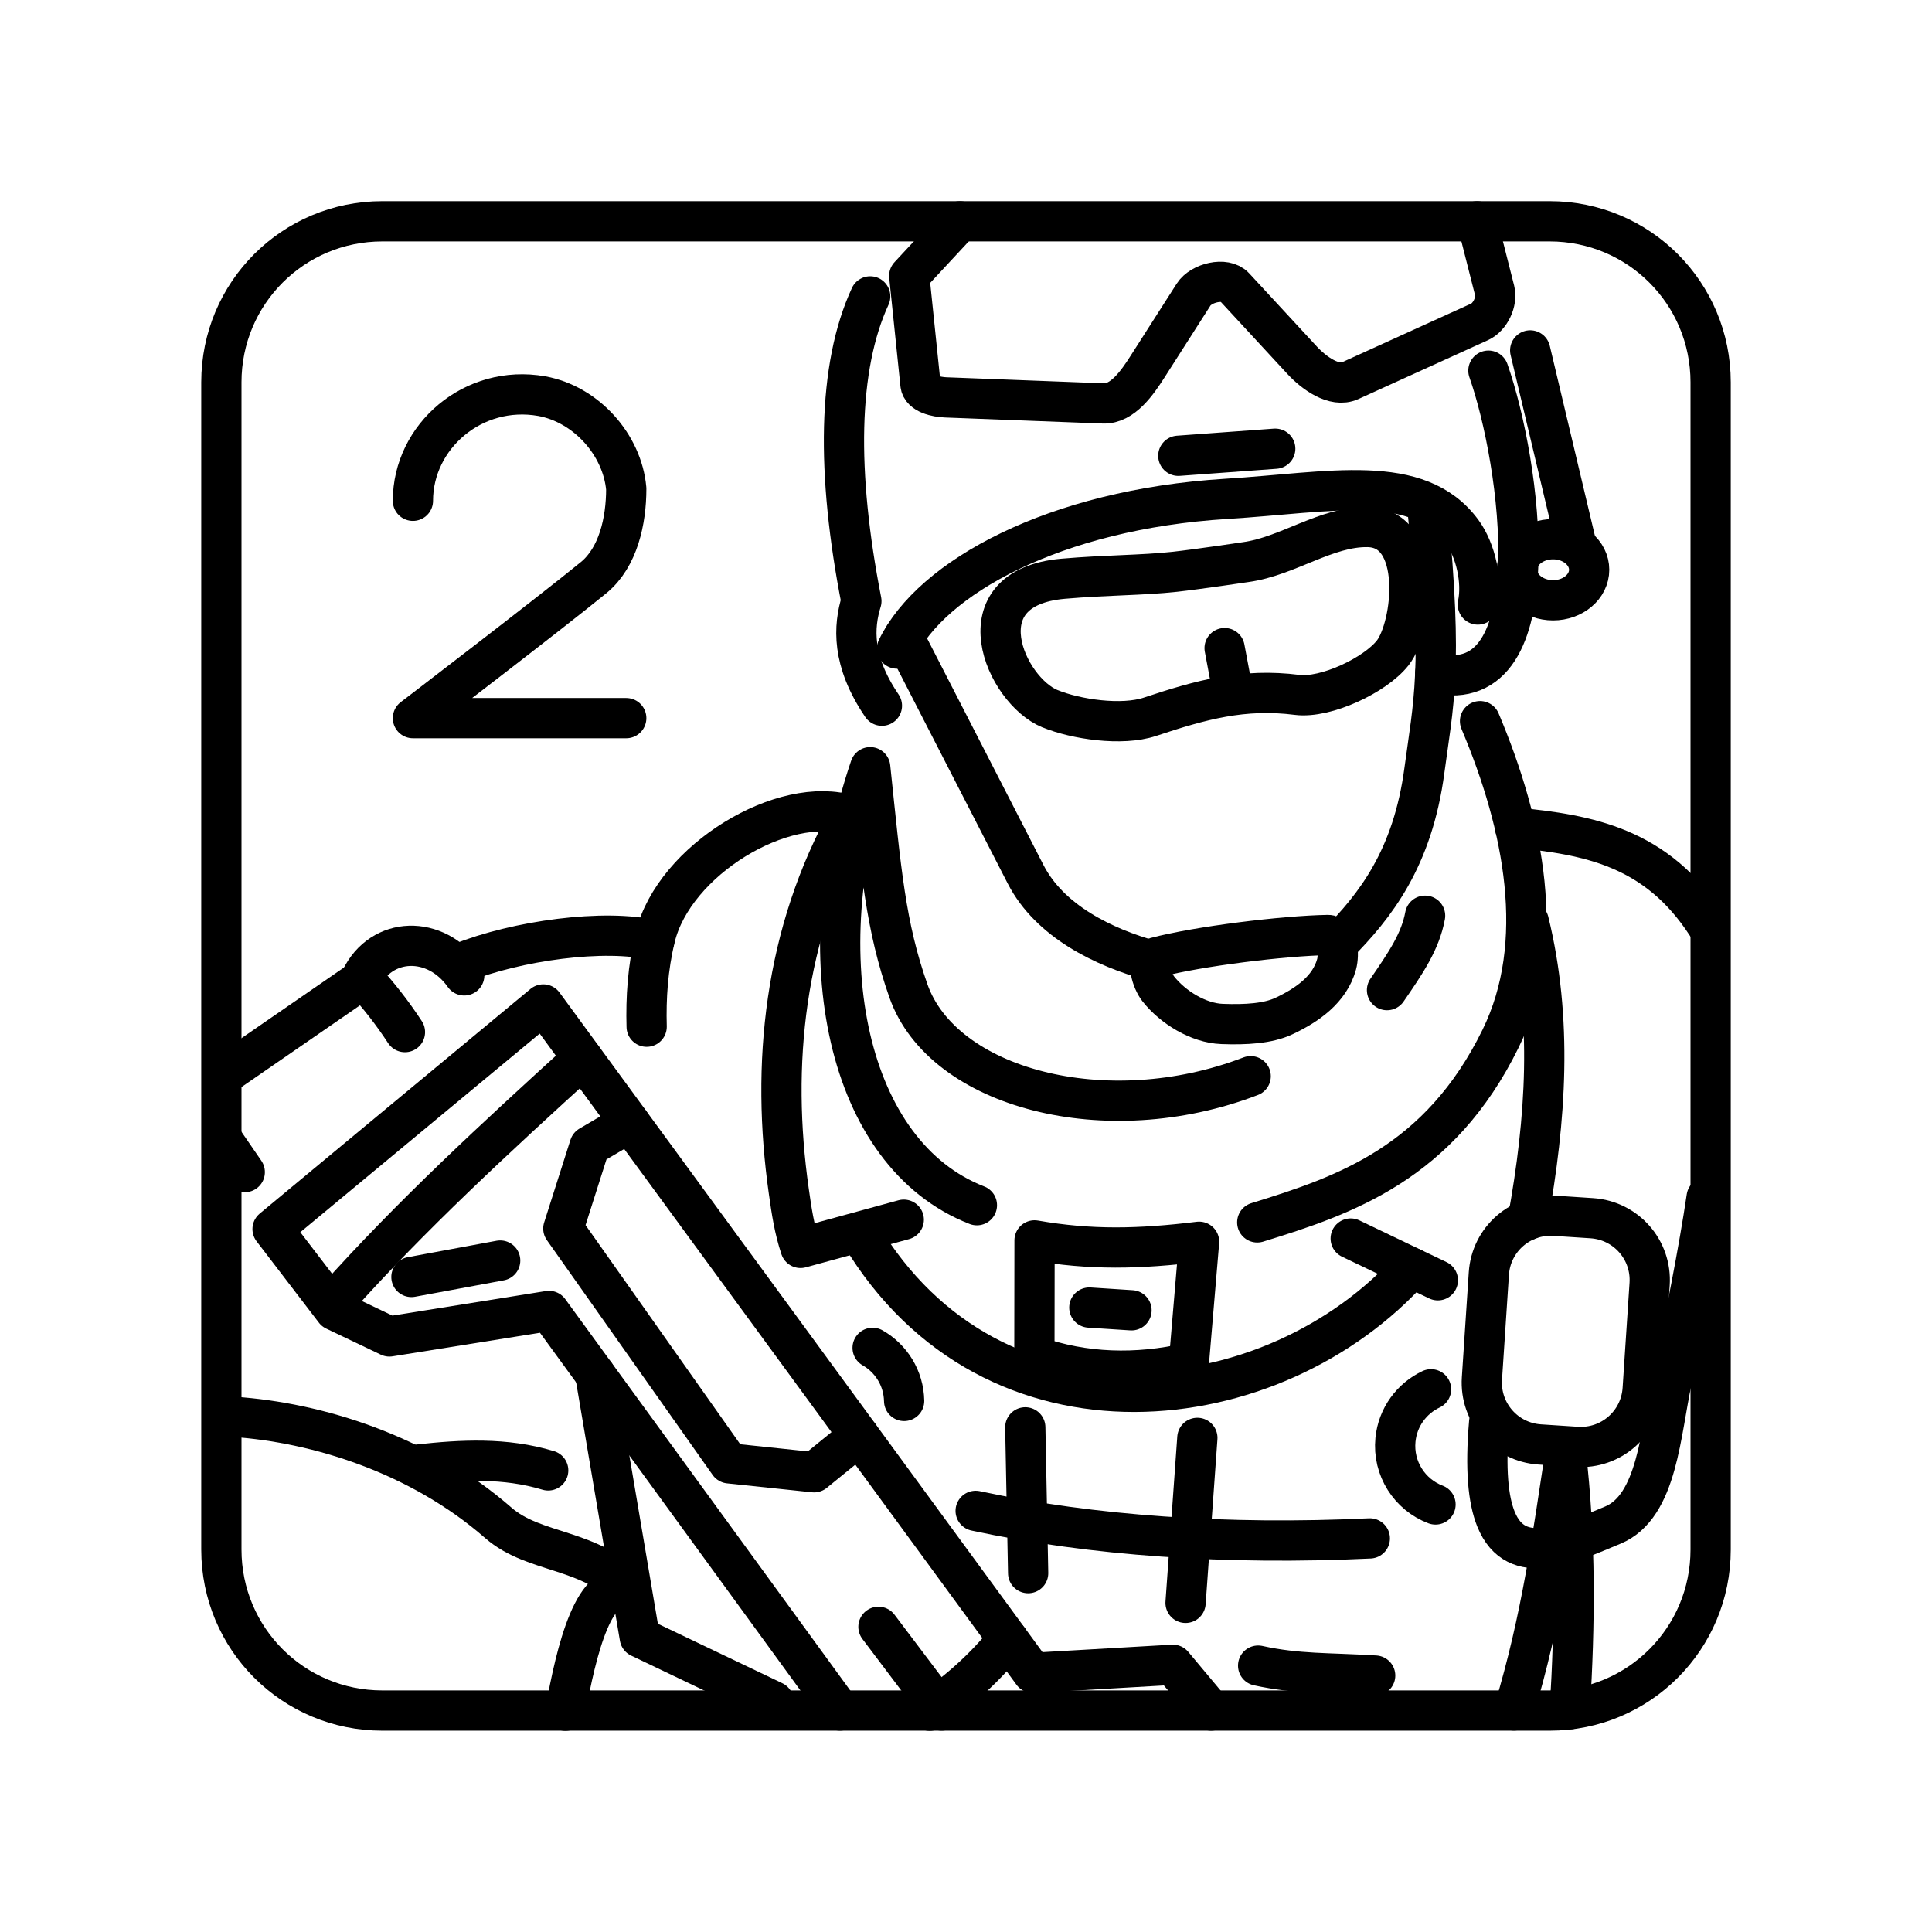 <?xml version="1.0" encoding="UTF-8"?><svg id="a" xmlns="http://www.w3.org/2000/svg" viewBox="0 0 48 48"><defs><style>.bg{fill:none;stroke:#000;stroke-linecap:round;stroke-linejoin:round;}</style></defs><g id="b"><path id="c" class="bg" d="M9.5,5.498h29c2.216,0,4,1.784,4,4v29c0,2.216-1.784,4-4,4H9.5c-2.216,0-4-1.784-4-4V9.498c0-2.216,1.784-4,4-4Z"/><g id="d"><path id="e" class="bg" d="M22.287,16.114c.852-1.764,3.906-3.457,8.18-3.72,2.586-.159,4.768-.673,5.862.821.333.454.508,1.233.387,1.804"/><path id="f" class="bg" d="M21.911,17.533c-.76-1.119-.704-1.97-.51-2.599-.624-3.187-.592-5.815.219-7.57"/><path id="g" class="bg" d="M36.979,9.209c.798,2.267,1.614,8.167-1.321,7.521"/><path id="h" class="bg" d="M23.85,5.498l-1.26,1.356.279,2.696c.024.234.393.314.628.323l3.914.15c.48.018.848-.519,1.106-.924l1.138-1.781c.185-.29.782-.44,1.015-.187l1.679,1.817c.294.318.802.69,1.196.51l3.216-1.462c.262-.119.443-.501.372-.78l-.436-1.718"/><path id="i" class="bg" d="M29.275,11.324l2.408-.176"/><path id="j" class="bg" d="M39.482,14.155c0,.419-.401.759-.897.759-.495-0-.897-.34-.897-.759,0-.419.401-.759.897-.759.495 0.0.897.34.897.759Z"/><path id="k" class="bg" d="M38.017,8.706l1.126,4.739"/><path id="l" class="bg" d="M22.453,15.824l3.028,5.898c.599,1.167,1.941,1.816,3.13,2.144"/><path id="m" class="bg" d="M35.47,12.677c.389,3.952.136,4.832-.081,6.463-.29,2.182-1.217,3.369-2.177,4.332"/><path id="n" class="bg" d="M26.088,17.608c.641.263,1.783.433,2.483.2,1.261-.42,2.318-.714,3.656-.544.712.09,1.938-.488,2.375-1.043.51-.649.788-3.105-.621-3.128-1.028-.017-1.986.729-3.032.872,0,0-1.173.176-1.762.241-.817.089-1.689.079-2.768.172-2.563.221-1.446,2.775-.331,3.231Z"/><path id="o" class="bg" d="M30.425,16.102l.19,1.011"/><path id="p" class="bg" d="M28.711,23.788c1.066-.281,3.19-.539,4.277-.558.253-.004.286.483.219.728-.171.623-.723,1.01-1.307,1.285-.396.187-.946.219-1.538.197-.585-.021-1.221-.412-1.584-.871-.161-.204-.319-.715-.068-.781Z"/></g><g id="q"><path id="r" class="bg" d="M36.771,17.917c1.096,2.593,1.677,5.511.51,7.888-1.521,3.1-3.875,3.897-6.045,4.565"/><path id="s" class="bg" d="M33.558,30.771l2.165,1.037"/><path id="t" class="bg" d="M24.271,29.943c-3.249-1.265-4.245-6.18-2.651-10.882.273,2.598.38,3.942.95,5.558.853,2.421,4.91,3.5,8.503,2.119"/><path id="u" class="bg" d="M35.406,22.751c-.118.636-.471,1.159-.946,1.848"/><path id="v" class="bg" d="M22.454,30.303l-2.565.701c-.155-.465-.223-.919-.292-1.412-.444-3.126-.125-6.402,1.521-9.334-1.64-.531-4.374,1.103-4.841,3.031-.184.759-.231,1.503-.211,2.219"/><path id="w" class="bg" d="M21.377,30.663c3.301,5.52,10.294,4.647,13.698.836"/><path id="x" class="bg" d="M37.98,22.891c.598,2.432.433,4.917-.023,7.421"/><path id="y" class="bg" d="M37.643,20.562c1.83.176,3.509.487,4.758,2.409"/><path id="z" class="bg" d="M36.998,35.333c-.101,1.165-.026,1.928.169,2.409.505,1.245,1.807.6,2.9.15,1.12-.461,1.187-2.322,1.474-3.614.307-1.384.673-3.257.86-4.532"/></g><g id="aa"><g id="ab"><path id="ac" class="bg" d="M38.63,30.206l.917.06c.852.056,1.493.787,1.437,1.638l-.172,2.608c-.056.851-.788,1.491-1.64,1.435l-.917-.06c-.852-.056-1.493-.787-1.437-1.638l.172-2.608c.056-.851.788-1.491,1.64-1.435Z"/><path id="ad" class="bg" d="M39.002,42.465c.126-2.09.155-4.208-.105-6.412-.321,2.092-.592,4.158-1.284,6.442"/></g><g id="ae"><path id="af" class="bg" d="M35.665,37.378c-.641-.243-1.065-.893-.995-1.607.056-.564.406-1.028.884-1.254"/><path id="ag" class="bg" d="M22.463,34.806c-.011-.567-.324-1.057-.783-1.319"/></g><g id="ah"><path id="ai" class="bg" d="M25.703,30.818l-.004,2.87c1.24.436,2.537.468,3.838.173l.254-3.01c-1.491.183-2.701.209-4.088-.034Z"/><path id="aj" class="bg" d="M27.064,32.486l1.048.068"/></g></g><g id="ak"><path id="al" class="bg" d="M30.09,42.498l-.951-1.137-3.481.201-12.16-16.607-6.726,5.581,1.547,2.021,1.356.647,3.964-.634,7.229,9.927"/><path id="am" class="bg" d="M21.342,35.669l-1.117.909-2.111-.222-4.118-5.833.653-2.052.994-.584"/><path id="an" class="bg" d="M10.222,31.726l2.205-.408"/><path id="ao" class="bg" d="M14.478,26.297c-2.148,1.953-4.278,3.915-6.137,5.999"/><path id="ap" class="bg" d="M25.043,40.723c-.579.722-1.244,1.312-1.944,1.779"/><path id="aq" class="bg" d="M21.825,40.418l1.569,2.079"/><path id="ar" class="bg" d="M14.788,34.148l1.107,6.533,3.326,1.589"/></g><g id="as"><g id="at"><path id="au" class="bg" d="M24.24,37.537c2.886.619,6.243.853,9.793.684"/><path id="av" class="bg" d="M31.258,41.382c.987.216,1.73.174,2.908.247"/><path id="aw" class="bg" d="M29.748,35.724l-.293,4.099"/><path id="ax" class="bg" d="M25.473,35.462l.071,3.622"/></g><g id="ay"><path id="az" class="bg" d="M5.805,35.201c2.077.14,4.621.926,6.575,2.633.907.793,2.304.612,3.294,1.713-.903-.501-1.365,1.509-1.625,2.955"/><path id="ba" class="bg" d="M10.407,36.385c1.062-.117,2.14-.177,3.213.147"/><path id="bb" class="bg" d="M11.534,24.233c-.71-1.01-2.059-.977-2.572.091"/><path id="bc" class="bg" d="M5.586,26.686l3.44-2.373c.39.424.733.868,1.035,1.329"/><path id="bd" class="bg" d="M6.081,29.121l-.491-.715"/><path id="be" class="bg" d="M11.441,23.928c1.388-.558,3.582-.862,4.816-.565"/></g></g><path id="bf" class="bg" d="M10.259,12.442c0-1.6,1.5-2.9,3.2-2.6,1.1.2,2,1.2,2.1,2.3,0,.8-.2,1.7-.8,2.2-1.1.9-4.5,3.5-4.5,3.5h5.3"/></g></svg>